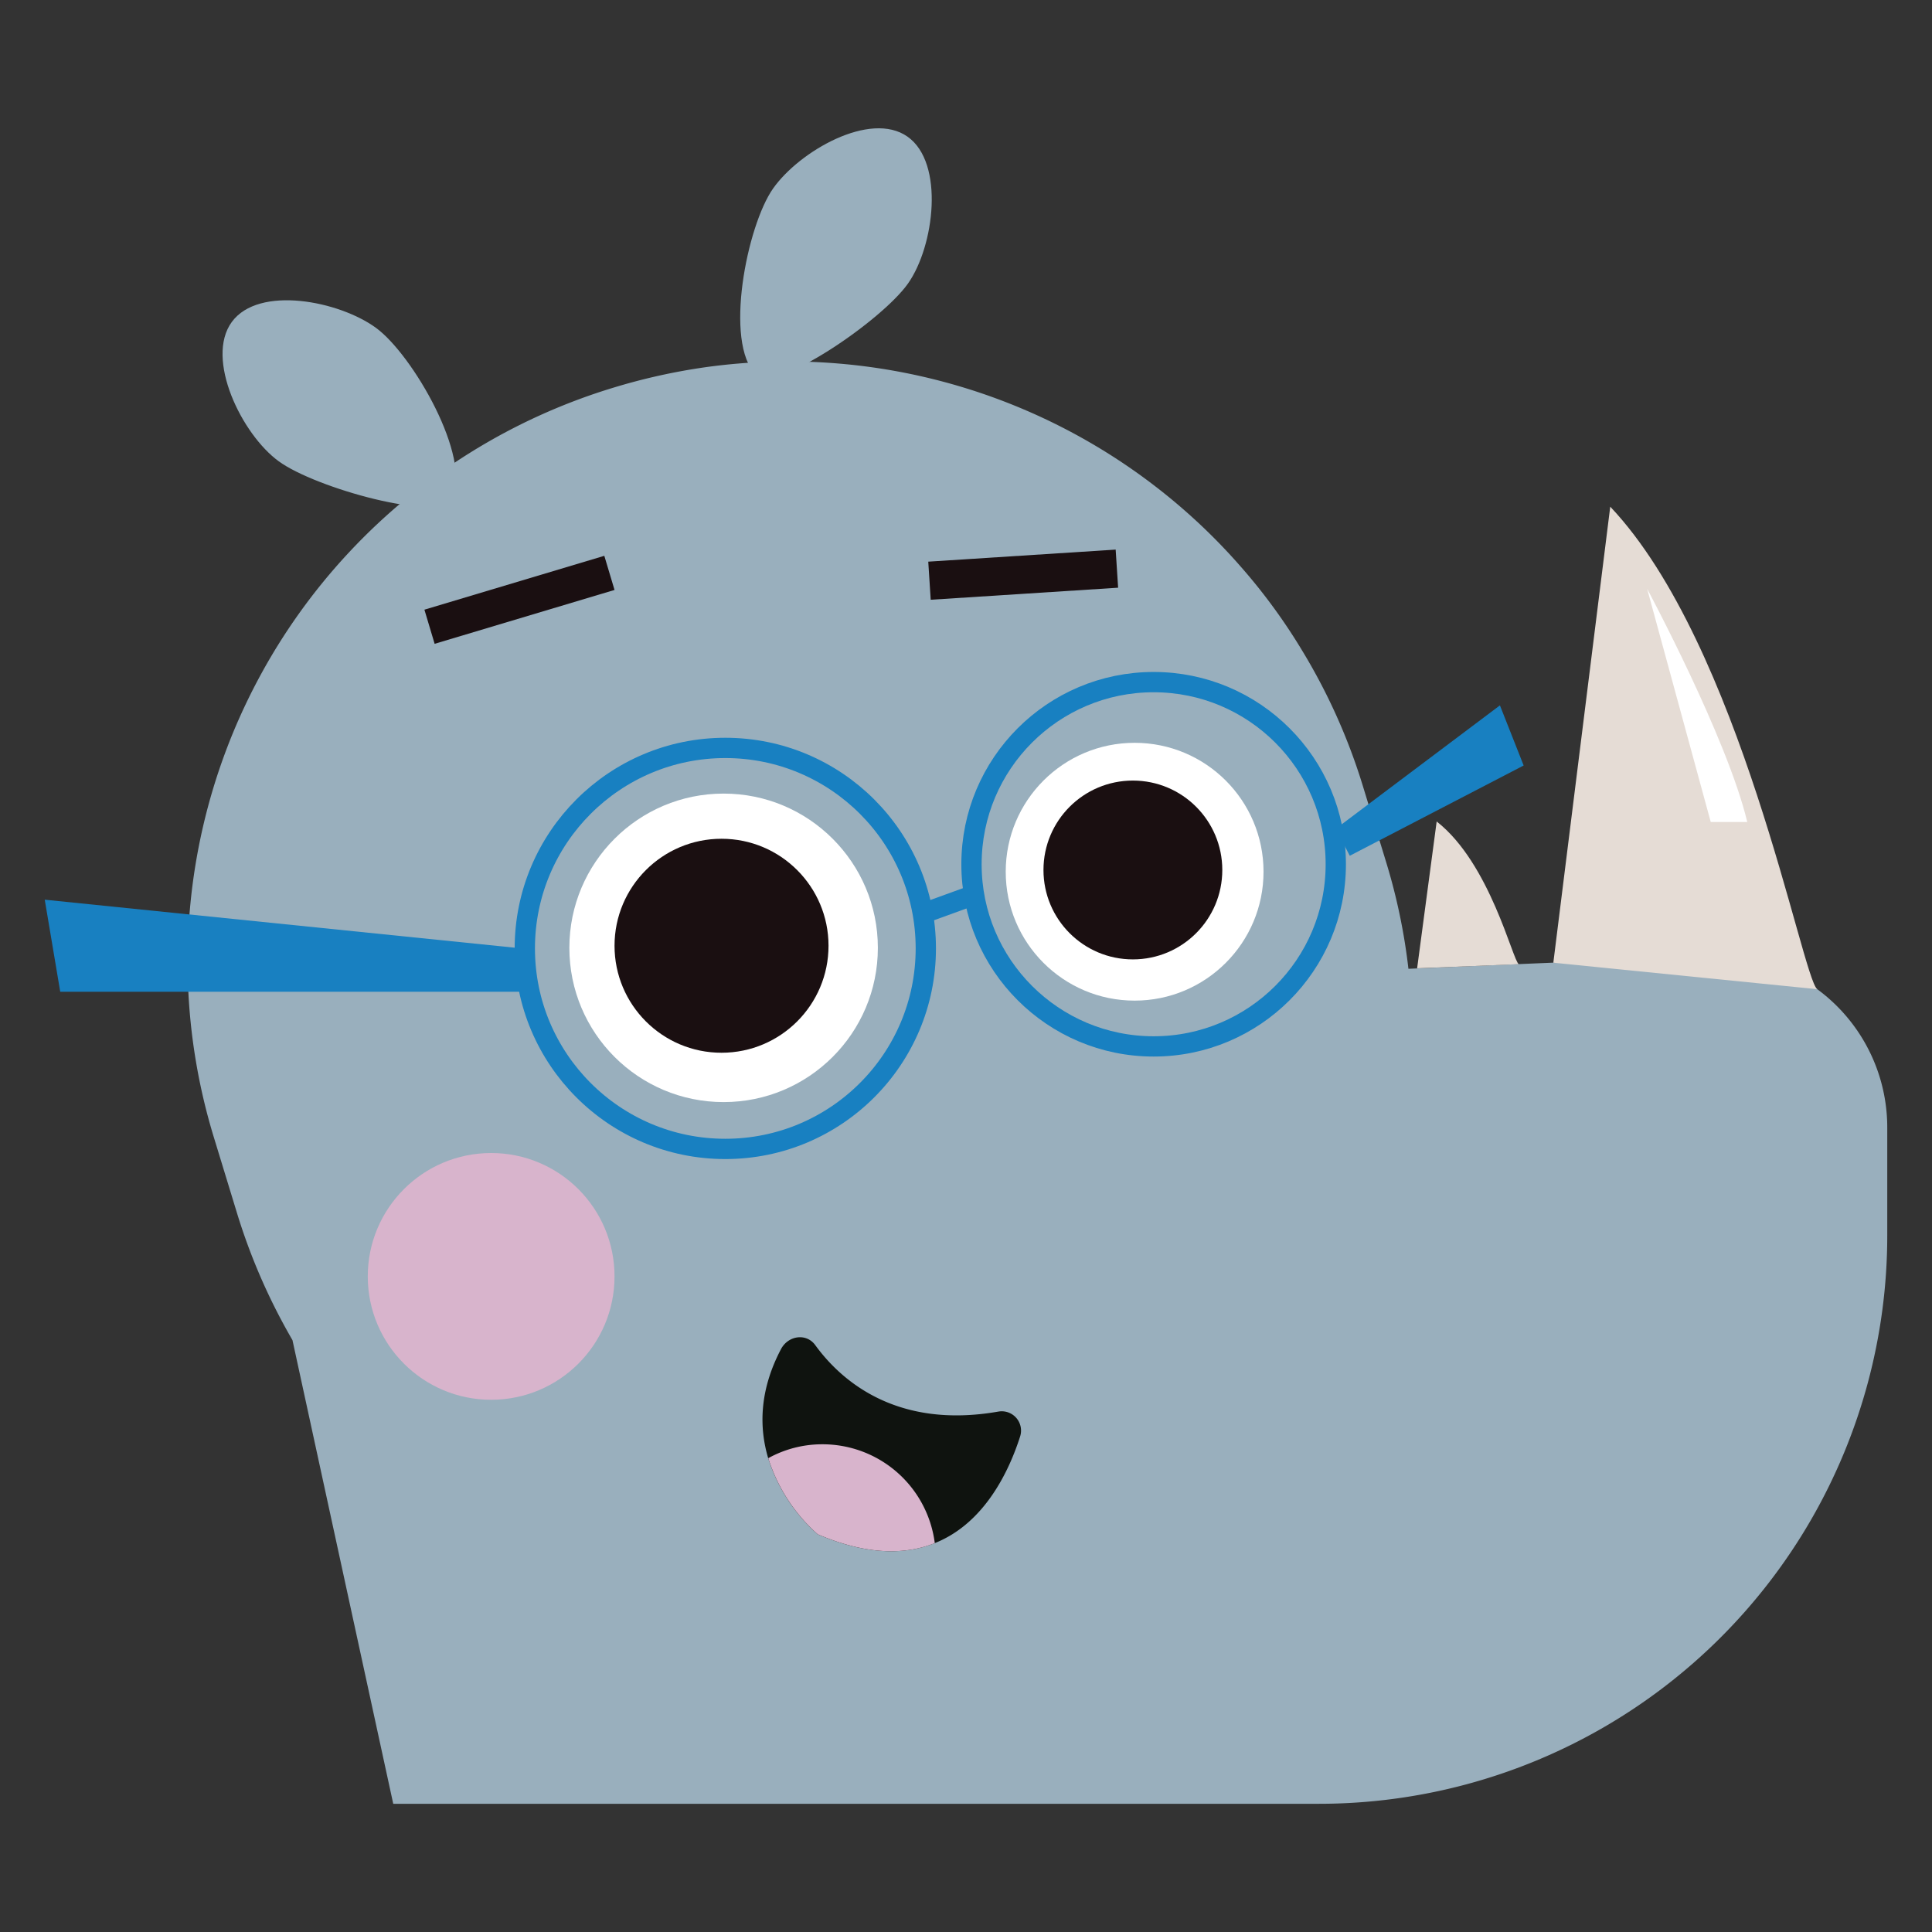 <svg id="Layer_1" data-name="Layer 1" xmlns="http://www.w3.org/2000/svg" viewBox="0 0 500 500"><rect x="0" y="0" width="500" height="500" fill="#333333" stroke="none"/><defs><style>.cls-1{fill:#99afbd;}.cls-2{fill:#e5dcd5;}.cls-3{fill:#fff;}.cls-4{fill:#1a0f11;}.cls-5{fill:#0f130f;}.cls-6{fill:#d8b4cc;}.cls-7{fill:none;stroke:#1880c1;stroke-miterlimit:10;stroke-width:5.25px;}.cls-8{fill:#1880c1;}</style></defs><title>svg MASKOT KEPALA</title><path class="cls-1" d="M488.42,291.81v27.92A147.08,147.08,0,0,1,341.34,466.82H101.77l-26.08-120a156.56,156.56,0,0,1-14.31-32.73l-6-19.64a155.26,155.26,0,0,1,103.3-194.1,157.46,157.46,0,0,1,23.85-5.31,155.59,155.59,0,0,1,126.89,39.61,152.9,152.9,0,0,1,11.39,11.66,150.28,150.28,0,0,1,16.08,21.88,154.78,154.78,0,0,1,15.89,35.46l6,19.62a154,154,0,0,1,5.72,27.45l77.64-3.29A44.4,44.4,0,0,1,488.42,291.81Z"/><path class="cls-2" d="M470.29,256c-4-3.15-19.62-89-53.56-124.87L402,249.15Z"/><path class="cls-1" d="M235,73.36C228.22,83,200.54,101.88,195.64,97c-8.34-8.35-2.36-38.56,4.43-48.21s25.14-20.22,34.79-13.43S241.8,63.71,235,73.36Z"/><path class="cls-1" d="M72.11,119.36c9.53,7,41.81,15.91,44.87,9.69,5.22-10.59-10.17-37.27-19.7-44.22S67,73.77,60,83.31,62.57,112.41,72.11,119.36Z"/><circle class="cls-3" cx="293.64" cy="225.6" r="33.36"/><circle class="cls-3" cx="187.27" cy="245.3" r="39.92"/><circle class="cls-4" cx="186.73" cy="244.76" r="27.69"/><circle class="cls-4" cx="293.19" cy="225.15" r="23.14"/><path class="cls-5" d="M264,371.78c-2.84,8.88-9.17,22.46-22.09,27.58-7.59,3.05-17.47,3.18-30.29-2.28a43.93,43.93,0,0,1-12.81-19.7c-2.31-7.72-2.42-17.36,3.33-28.26,1.87-3.5,6.54-4.18,8.85-1,6.41,8.82,20.67,21.87,47.36,17.2A5,5,0,0,1,264,371.78Z"/><path class="cls-6" d="M241.92,399.36c-7.59,3.05-17.47,3.18-30.29-2.28a43.93,43.93,0,0,1-12.81-19.7,28.86,28.86,0,0,1,14.05-3.6A29.27,29.27,0,0,1,241.92,399.36Z"/><circle class="cls-6" cx="127.11" cy="330.33" r="31.93"/><path class="cls-2" d="M393.06,249.53c-1.6-.94-7.37-26.09-21.25-36.93l-5.06,38Z"/><rect class="cls-4" x="110.14" y="150.62" width="48.6" height="9.22" transform="translate(-38.88 45.09) rotate(-16.67)"/><circle class="cls-7" cx="187.71" cy="245.45" r="51.89"/><circle class="cls-7" cx="298.56" cy="223.67" r="47.14"/><line class="cls-7" x1="238.8" y1="236.43" x2="252.1" y2="231.6"/><polygon class="cls-8" points="134.44 256.67 15.59 256.67 11.58 232.84 134.44 245.39 134.44 256.67"/><polygon class="cls-8" points="349.32 221.47 394.32 198.11 388.18 182.55 345.7 214.48 349.32 221.47"/><path class="cls-3" d="M426.28,152.38S447,191,452.19,212.73h-9.45Z"/><rect class="cls-4" x="240.5" y="143.8" width="48.6" height="9.88" transform="translate(-9 17.29) rotate(-3.68)"/></svg>